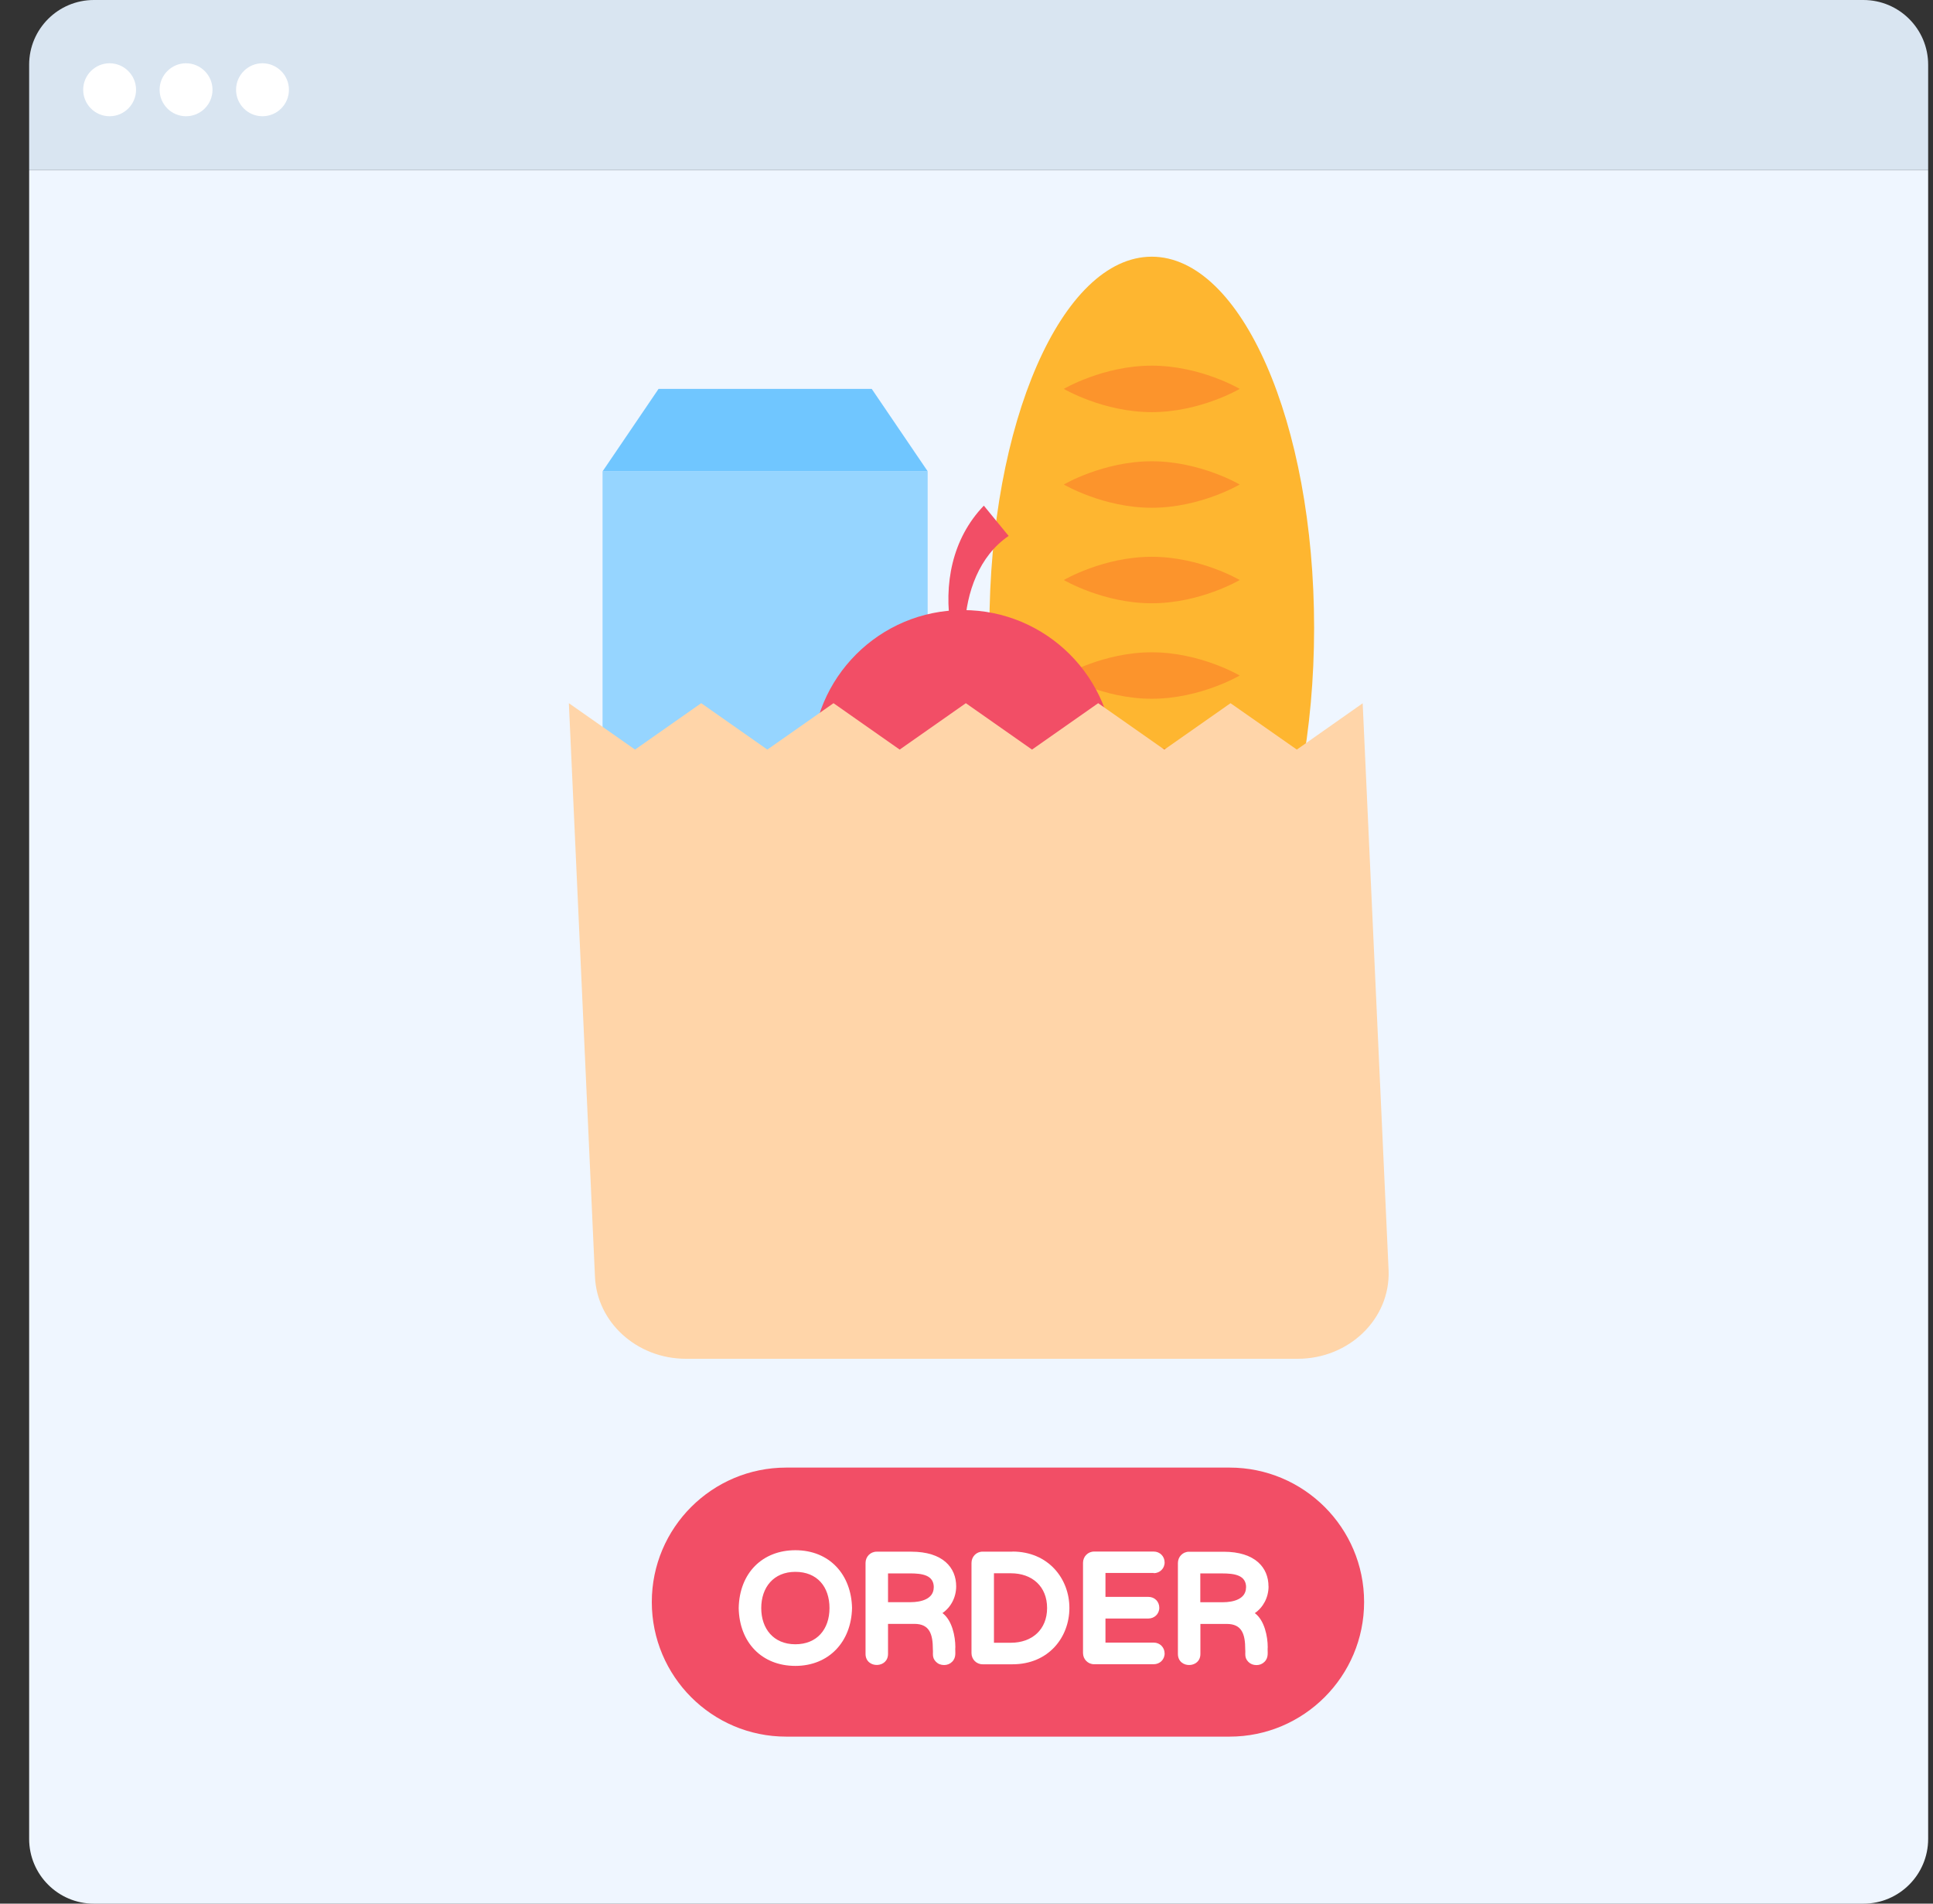 <svg width="65" height="64" viewBox="0 0 65 64" fill="none" xmlns="http://www.w3.org/2000/svg">
<rect x="0" y="0" width="65" height="64" fill="#333333" stroke="none"/>
<path d="M64.837 2.176V5.717H0.98V2.176C0.98 0.974 1.957 0 3.156 0H62.659C63.861 0 64.837 0.974 64.837 2.176Z" fill="#D9E5F1"/>
<path d="M4.575 3.017C4.575 3.511 4.175 3.908 3.685 3.908C3.194 3.908 2.797 3.508 2.797 3.017C2.797 2.527 3.197 2.127 3.685 2.127C4.173 2.127 4.575 2.527 4.575 3.017Z" fill="white"/>
<path d="M7.146 3.017C7.146 3.511 6.746 3.908 6.255 3.908C5.764 3.908 5.367 3.508 5.367 3.017C5.367 2.527 5.767 2.127 6.255 2.127C6.743 2.127 7.146 2.527 7.146 3.017Z" fill="white"/>
<path d="M9.716 3.017C9.716 3.511 9.316 3.908 8.825 3.908C8.335 3.908 7.938 3.508 7.938 3.017C7.938 2.527 8.337 2.127 8.825 2.127C9.313 2.127 9.716 2.527 9.716 3.017Z" fill="white"/>
<path d="M64.837 5.721V61.823C64.837 63.025 63.861 64.001 62.659 64.001H3.156C1.957 64.001 0.98 63.025 0.98 61.823V5.721H64.837Z" fill="#EFF6FF"/>
<path d="M31.194 15.842H20.262V28.877H31.194V15.842Z" fill="#96D5FF"/>
<path d="M29.313 13.074L31.193 15.842H20.266L22.145 13.074H29.313Z" fill="#70C6FF"/>
<path d="M38.729 33.584C41.744 33.584 44.189 27.998 44.189 21.107C44.189 14.216 41.744 8.63 38.729 8.63C35.714 8.63 33.27 14.216 33.27 21.107C33.27 27.998 35.714 33.584 38.729 33.584Z" fill="#FEB630"/>
<path d="M41.687 13.074C41.687 13.074 40.363 13.856 38.73 13.856C37.097 13.856 35.773 13.074 35.773 13.074C35.773 13.074 37.097 12.293 38.73 12.293C40.363 12.293 41.687 13.074 41.687 13.074Z" fill="#FC942C"/>
<path d="M41.687 16.289C41.687 16.289 40.363 17.071 38.73 17.071C37.097 17.071 35.773 16.289 35.773 16.289C35.773 16.289 37.097 15.508 38.73 15.508C40.363 15.508 41.687 16.289 41.687 16.289Z" fill="#FC942C"/>
<path d="M41.687 19.5C41.687 19.5 40.363 20.282 38.73 20.282C37.097 20.282 35.773 19.5 35.773 19.5C35.773 19.5 37.097 18.719 38.73 18.719C40.363 18.719 41.687 19.5 41.687 19.5Z" fill="#FC942C"/>
<path d="M41.687 22.711C41.687 22.711 40.363 23.492 38.73 23.492C37.097 23.492 35.773 22.711 35.773 22.711C35.773 22.711 37.097 21.93 38.73 21.93C40.363 21.93 41.687 22.711 41.687 22.711Z" fill="#FC942C"/>
<path d="M41.687 25.925C41.687 25.925 40.363 26.706 38.73 26.706C37.097 26.706 35.773 25.925 35.773 25.925C35.773 25.925 37.097 25.144 38.73 25.144C40.363 25.144 41.687 25.925 41.687 25.925Z" fill="#FC942C"/>
<path d="M41.687 29.135C41.687 29.135 40.363 29.916 38.73 29.916C37.097 29.916 35.773 29.135 35.773 29.135C35.773 29.135 37.097 28.354 38.73 28.354C40.363 28.354 41.687 29.135 41.687 29.135Z" fill="#FC942C"/>
<path d="M32.381 30.672C35.187 30.672 37.462 28.397 37.462 25.591C37.462 22.785 35.187 20.511 32.381 20.511C29.575 20.511 27.301 22.785 27.301 25.591C27.301 28.397 29.575 30.672 32.381 30.672Z" fill="#F24E66"/>
<path d="M45.822 23.641L46.694 42.714C46.754 44.337 45.368 45.682 43.636 45.682H23.065C21.416 45.682 20.064 44.454 20.006 42.909L19.129 23.641L21.354 25.201L23.579 23.641L25.803 25.201L28.028 23.641L30.253 25.201L32.478 23.641L34.703 25.201L36.928 23.641L39.153 25.201L41.378 23.641L43.608 25.201L45.827 23.641H45.822Z" fill="#FFD5A9"/>
<path d="M31.975 21.128C31.726 19.653 32.011 18.114 33.083 17L33.917 18.018C32.925 18.693 32.497 19.915 32.442 21.084L31.975 21.128Z" fill="#F24E66"/>
<path d="M45.87 53.86C45.87 56.349 43.847 58.385 41.345 58.385H26.438C23.94 58.385 21.918 56.357 21.918 53.86C21.918 51.362 23.945 49.34 26.438 49.34H41.345C43.842 49.34 45.87 51.362 45.87 53.86Z" fill="#F24E66"/>
<path d="M26.745 52.118C25.647 52.118 24.863 52.874 24.84 54.065C24.863 55.226 25.624 56.007 26.745 56.007C27.867 56.007 28.628 55.202 28.651 54.06C28.628 52.944 27.901 52.118 26.745 52.118ZM26.745 55.28C26.011 55.28 25.598 54.756 25.598 54.063C25.598 53.37 26.011 52.845 26.745 52.845C27.48 52.845 27.893 53.349 27.893 54.063C27.893 54.777 27.47 55.28 26.745 55.28Z" fill="white"/>
<path d="M32.153 53.333C32.153 52.702 31.707 52.167 30.642 52.167H29.479C29.266 52.167 29.105 52.338 29.105 52.546V55.604C29.105 55.861 29.308 55.986 29.505 55.975C29.687 55.965 29.861 55.843 29.861 55.604V54.594H30.746C31.26 54.594 31.369 54.94 31.369 55.454C31.385 55.591 31.328 55.724 31.476 55.872C31.546 55.942 31.639 55.978 31.748 55.978C31.85 55.978 31.943 55.942 32.016 55.869C32.172 55.713 32.109 55.534 32.125 55.373C32.125 55.015 32.016 54.47 31.691 54.231C31.972 54.039 32.153 53.706 32.153 53.33V53.333ZM31.398 53.366C31.398 53.751 30.99 53.865 30.614 53.865H29.861V52.897H30.59C31.008 52.897 31.4 52.951 31.4 53.366H31.398Z" fill="white"/>
<path d="M34.047 52.166H33.042C32.829 52.166 32.668 52.337 32.668 52.545V55.577C32.668 55.785 32.831 55.953 33.042 55.953H34.047C35.259 55.953 35.96 55.045 35.96 54.058C35.96 53.072 35.248 52.163 34.047 52.163V52.166ZM35.21 54.061C35.21 54.785 34.706 55.229 33.992 55.229H33.423V52.893H33.992C34.709 52.893 35.21 53.337 35.21 54.061Z" fill="white"/>
<path d="M38.796 52.89C38.996 52.89 39.162 52.737 39.162 52.529C39.162 52.322 39.001 52.163 38.796 52.163H36.792C36.579 52.163 36.418 52.334 36.418 52.542V55.574C36.418 55.782 36.581 55.951 36.792 55.951H38.796C38.996 55.951 39.162 55.798 39.162 55.59C39.162 55.382 39.001 55.224 38.796 55.224H37.173V54.414H38.617C38.814 54.414 38.983 54.263 38.983 54.053C38.983 53.843 38.825 53.687 38.617 53.687H37.173V52.882H38.796V52.89Z" fill="white"/>
<path d="M42.655 53.335C42.655 52.704 42.208 52.169 41.146 52.169H39.983C39.77 52.169 39.609 52.34 39.609 52.548V55.606C39.609 55.863 39.812 55.988 40.009 55.977C40.191 55.967 40.365 55.845 40.365 55.606V54.596H41.25C41.764 54.596 41.873 54.942 41.873 55.456C41.889 55.593 41.832 55.726 41.98 55.874C42.05 55.944 42.143 55.98 42.252 55.98C42.353 55.98 42.447 55.944 42.52 55.871C42.675 55.715 42.613 55.536 42.629 55.375C42.629 55.017 42.52 54.472 42.195 54.233C42.475 54.041 42.657 53.708 42.657 53.332L42.655 53.335ZM41.899 53.368C41.899 53.753 41.492 53.867 41.115 53.867H40.362V52.898H41.092C41.51 52.898 41.902 52.953 41.902 53.368H41.899Z" fill="white"/>
</svg>
